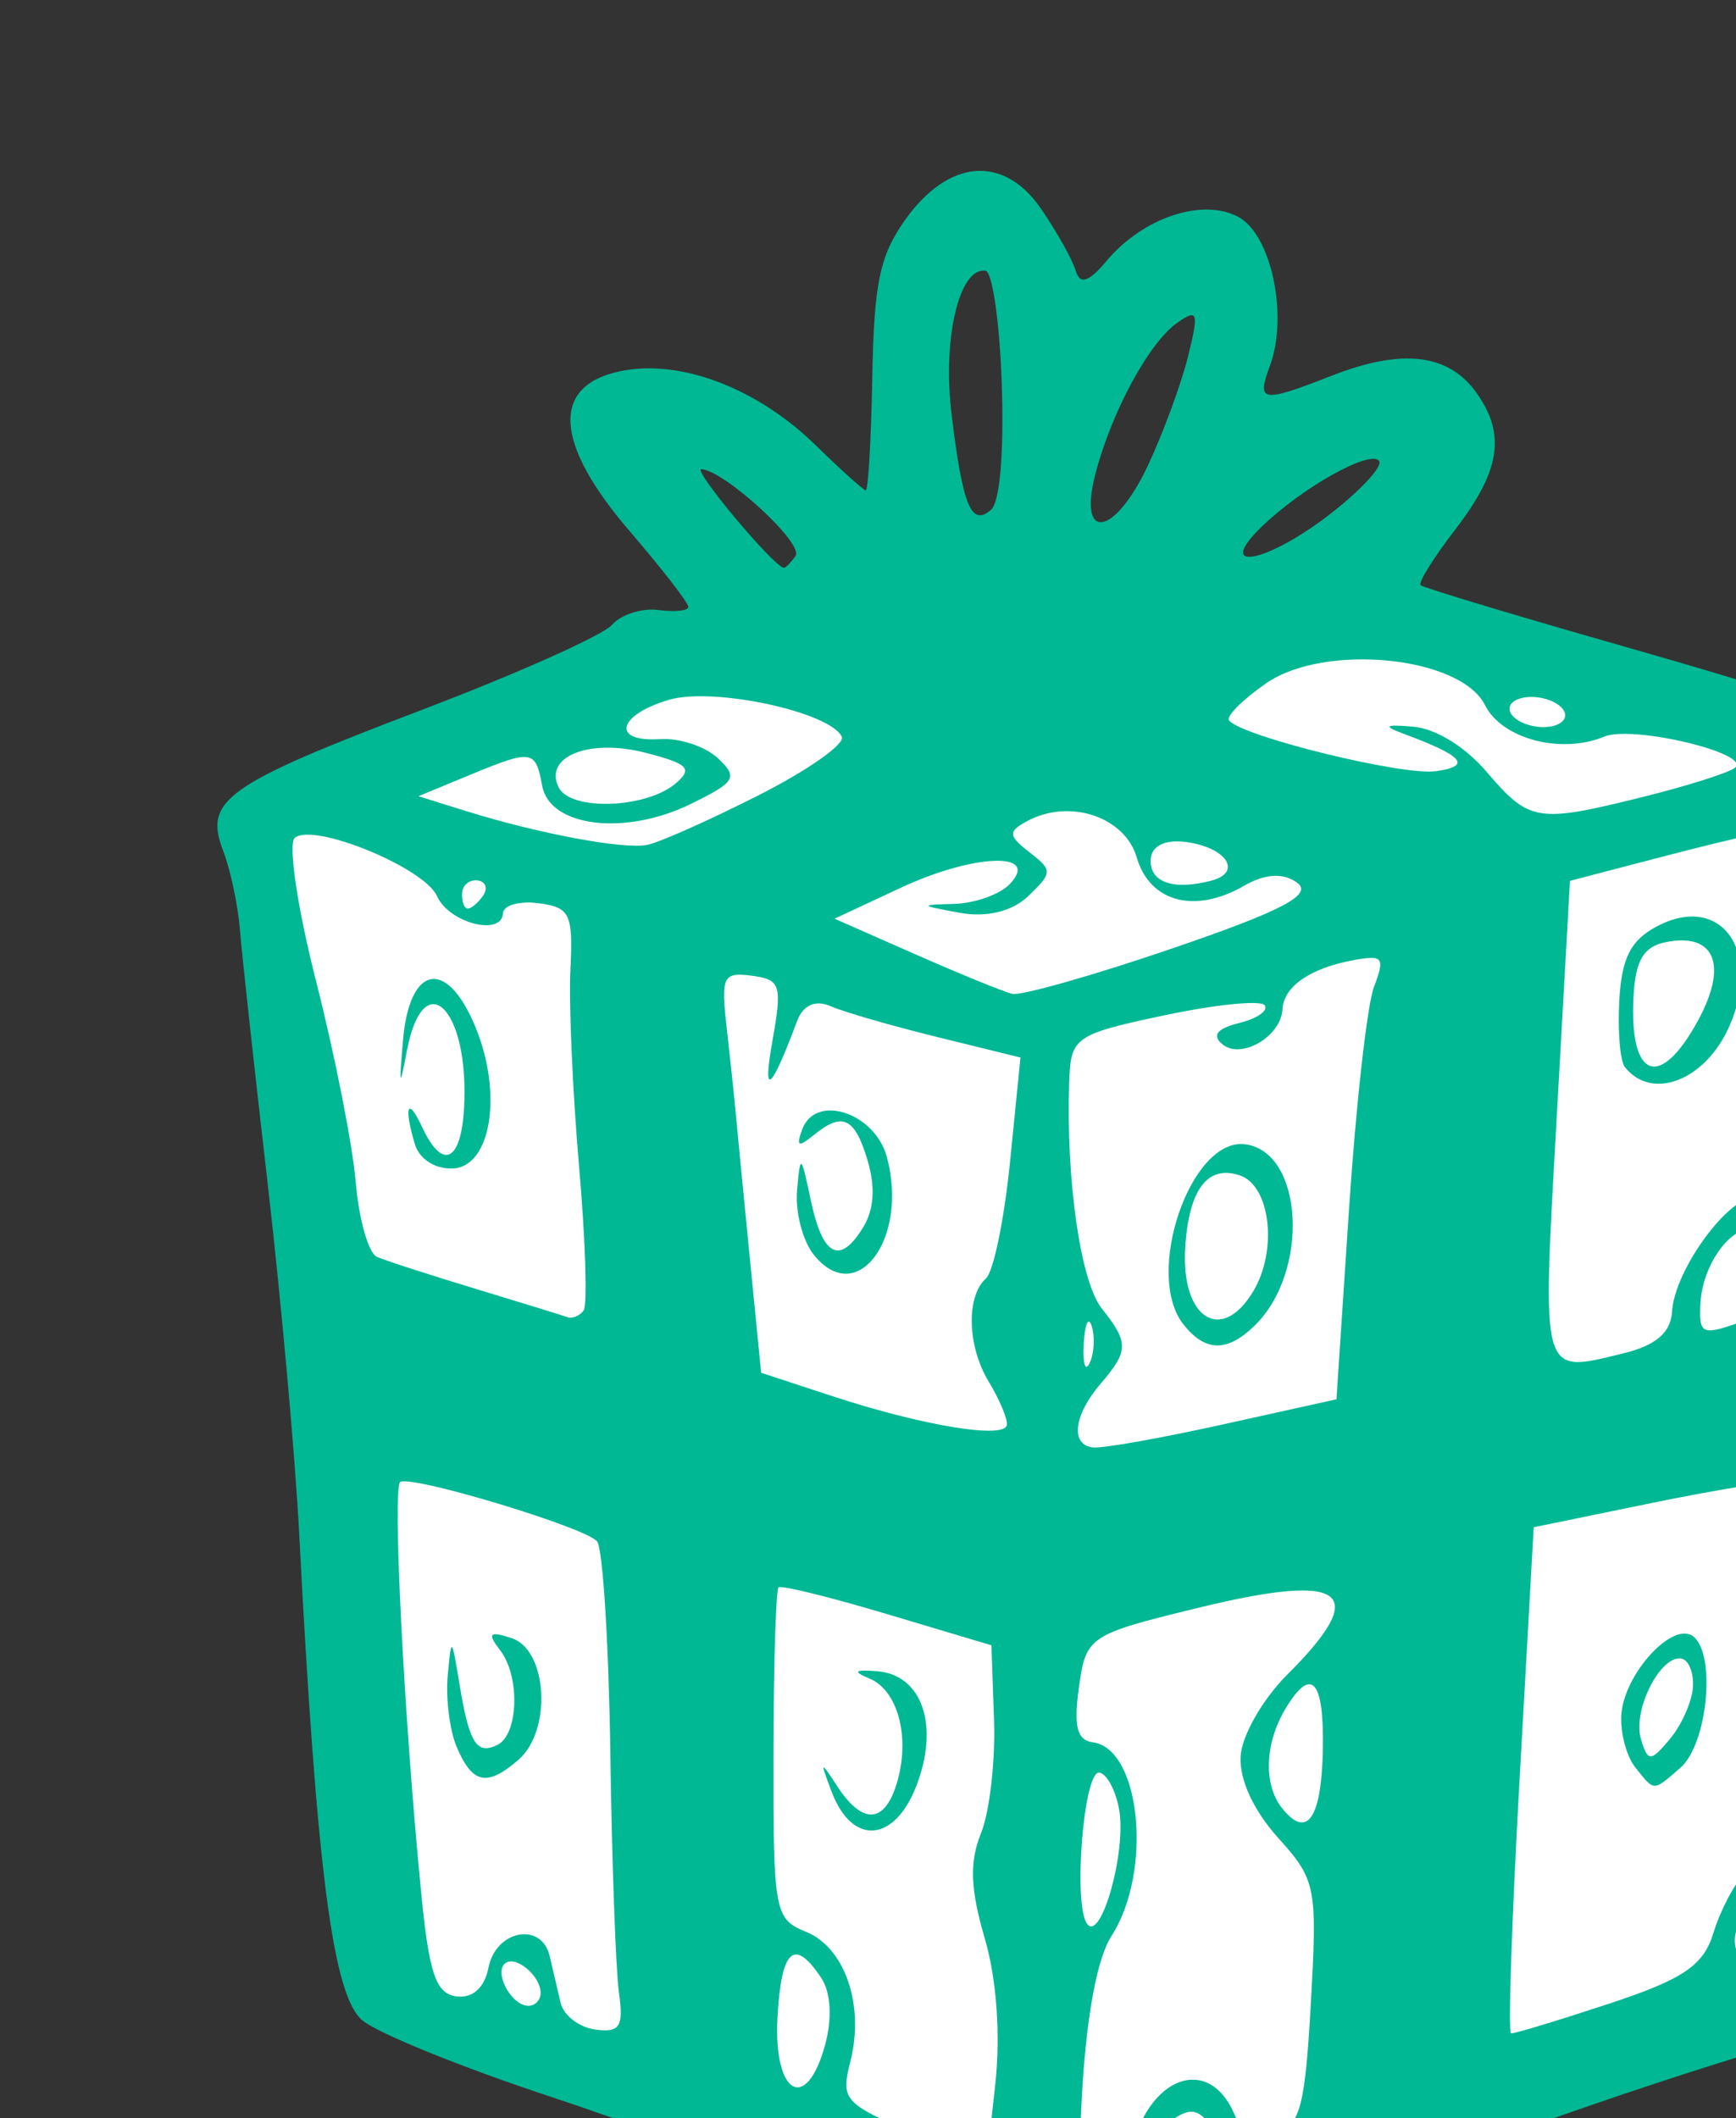 <?xml version="1.0" ?><svg height="128.003mm" viewBox="0 0 104.946 128.003" width="104.946mm" xmlns="http://www.w3.org/2000/svg">
    <rect x="0" y="0" width="104.946" height="128.003" fill="#333333" stroke="none"/>
    <path d="m 31550.108,24924.671 105.675,-41.451 67.517,-17.938 206.322,54.137 -30.257,279.009 -177.322,58.177 -149.22,-59.793 z" fill="#FFFFFF" paint-order="markers stroke fill" transform="translate(102.366,-96.26) matrix(0.265,0,0,0.265,-8446.316,-6460.241)"/>
    <path d="m 31713.438,25260.084 c -12.278,-7.337 -66.285,-28.895 -101.631,-40.57 -19.854,-6.557 -38.989,-14.324 -42.523,-17.259 -6.737,-5.596 -10.431,-34.004 -14.424,-110.954 -0.918,-17.662 -4.153,-53.59 -7.191,-79.843 -3.037,-26.25 -5.887,-52.309 -6.332,-57.907 -0.444,-5.596 -2.168,-13.705 -3.829,-18.018 -4.461,-11.575 0.484,-15.082 45.288,-32.122 21.77,-8.278 41.287,-16.997 43.373,-19.374 2.086,-2.377 6.848,-3.915 10.581,-3.419 3.736,0.493 6.831,0.191 6.881,-0.696 0.05,-0.88 -5.987,-8.672 -13.416,-17.317 -17.276,-20.101 -17.977,-33.224 -1.953,-36.473 13.652,-2.766 31.098,3.888 44.475,16.966 5.682,5.555 10.794,10.159 11.359,10.235 0.565,0.07 1.24,-11.542 1.497,-25.816 0.389,-21.422 1.693,-27.683 7.482,-35.844 9.858,-13.905 22.473,-14.956 30.987,-2.585 3.615,5.25 7.179,11.618 7.921,14.148 0.956,3.269 2.997,2.627 7.05,-2.215 8.28,-9.894 21.925,-14.439 30.096,-10.025 7.512,4.06 11.41,22.588 7.15,33.998 -3.081,8.252 -1.843,8.44 14.176,2.175 15.939,-6.235 26.496,-5.019 32.862,3.786 6.876,9.508 5.61,17.865 -4.74,31.319 -4.911,6.382 -8.469,12.085 -7.906,12.672 0.565,0.589 22.266,7.117 48.228,14.508 25.961,7.388 52.119,15.581 58.124,18.201 18.106,7.899 18.757,12.038 11.464,72.749 -3.562,29.641 -9.528,91.892 -13.257,138.337 l -6.778,84.443 -21.126,6.159 c -11.621,3.388 -33.835,10.726 -49.368,16.308 -44.541,16.005 -114.296,39.141 -116.409,38.61 -1.058,-0.265 -4.708,-2.146 -8.111,-4.177 z m 27.071,-17.415 c 1.49,-2.11 3.268,-6.52 3.953,-9.801 3.7,-17.751 17.822,-23.175 23.787,-9.134 2.456,5.782 4.277,6.647 9.451,4.494 5.569,-2.317 6.614,-6.273 7.949,-30.131 1.478,-26.344 1.173,-27.872 -7.489,-37.499 -5.61,-6.235 -8.848,-13.259 -8.55,-18.549 0.262,-4.712 5.017,-13.04 10.634,-18.638 19.185,-19.114 13.385,-23.47 -20.302,-15.249 -25.001,6.099 -25.585,6.487 -27.208,18.132 -1.242,8.912 -0.446,12.059 3.18,12.541 10.975,1.456 13.664,29.612 4.223,44.198 -3.188,4.928 -5.601,17.691 -6.657,35.203 -1.547,25.738 0.668,33.441 7.029,24.433 z m -29.281,-59.207 c -3.269,-11.139 -3.488,-17.357 -0.844,-23.873 1.969,-4.847 3.309,-16.477 2.98,-25.847 l -0.596,-17.035 -23.72,-7.086 c -13.049,-3.898 -24.224,-6.652 -24.836,-6.123 -0.611,0.532 -1.138,17.744 -1.171,38.248 -0.05,35.701 0.26,37.41 7.405,40.286 8.886,3.574 13.407,16.694 10.164,29.507 -2.231,8.828 -1.588,9.568 14.344,16.465 l 16.682,7.219 2.007,-18.348 c 1.242,-11.361 0.322,-24.088 -2.415,-33.413 z m -34.857,-33.231 c -2.742,-7.179 -2.632,-7.329 1.125,-1.528 5.794,8.941 10.851,8.771 13.667,-0.463 3.166,-10.392 0.35,-21.226 -6.23,-23.961 -3.887,-1.616 -3.422,-2.065 1.731,-1.664 10.318,0.799 14.302,12.388 8.986,26.145 -5.005,12.946 -14.613,13.681 -19.279,1.471 z m 83.445,84.318 c 5.033,-3.1 5.646,-4.955 2.825,-8.548 -2.842,-3.621 -4.687,-3.826 -8.738,-0.975 -5.403,3.805 -7.455,12.555 -3.08,13.135 1.411,0.191 5.459,-1.438 8.993,-3.615 z m -84.98,-26.751 c 1.642,-6.023 1.301,-11.94 -0.883,-15.223 -6.156,-9.263 -9.11,-6.631 -9.98,8.883 -0.994,17.72 6.557,22.126 10.863,6.34 z m -47.046,-11.983 c -0.72,-5.174 -1.602,-29.748 -1.957,-54.61 -0.355,-24.863 -1.714,-46.545 -3.018,-48.185 -2.494,-3.133 -41.767,-15.023 -44.878,-13.588 -1.872,0.863 0.786,53.406 4.737,93.609 1.833,18.661 3.35,23.103 8.094,23.735 3.632,0.481 6.383,-1.998 7.272,-6.554 1.681,-8.596 12.102,-10.555 13.967,-2.625 0.706,3.001 1.826,7.791 2.491,10.65 0.663,2.856 4.22,5.596 7.906,6.084 5.634,0.749 6.49,-0.605 5.386,-8.516 z m -36.986,-55.881 c -1.607,-3.786 -2.541,-11.084 -2.072,-16.222 0.828,-9.094 0.899,-9.041 2.714,1.991 2.198,13.353 3.912,16.064 8.654,13.704 4.795,-2.389 5.176,-15.602 0.62,-21.532 -3.011,-3.919 -2.522,-4.461 2.556,-2.82 8.249,2.66 9.301,21.095 1.585,27.78 -7.14,6.185 -10.49,5.494 -14.057,-2.901 z m 19.117,56.224 c 0.214,-3.931 -5.734,-8.957 -8.142,-6.873 -2.406,2.086 1.235,9.117 4.978,9.613 1.643,0.214 3.066,-1.016 3.164,-2.74 z m 243.721,2.287 c 16.973,-5.596 21.577,-8.717 23.83,-16.139 1.535,-5.062 4.766,-11.208 7.176,-13.657 6.233,-6.327 14.994,-88.647 9.513,-89.374 -2.162,-0.286 -16.024,1.96 -30.806,4.995 l -26.875,5.517 -3.231,57.624 c -1.776,31.695 -2.648,57.702 -1.938,57.798 0.711,0.1 10.758,-2.952 22.331,-6.764 z m 5.986,-53.931 c -1.971,-2.477 -3.4,-7.787 -3.175,-11.797 0.529,-9.423 11.828,-21.761 16.477,-17.991 5.193,4.213 3.159,24.588 -2.988,29.912 -6.322,5.476 -5.853,5.481 -10.314,-0.119 z m 13.178,-18.361 c 0.191,-3.316 -1.04,-6.211 -2.723,-6.435 -4.826,-0.641 -11.079,11.897 -9.153,18.349 1.578,5.286 2.215,5.283 6.643,-0.02 2.691,-3.226 5.047,-8.578 5.233,-11.892 z m -130.893,28.057 c -0.787,-4.429 -2.83,-8.242 -4.542,-8.468 -3.586,-0.475 -6.023,30.408 -2.728,34.549 3.195,4.015 8.946,-16.622 7.27,-26.081 z m 146.922,28.225 c 0.214,-3.774 -1.097,-6.125 -2.906,-5.224 -1.808,0.901 -3.41,3.798 -3.558,6.44 -0.143,2.641 1.159,4.99 2.904,5.221 1.746,0.239 3.348,-2.665 3.56,-6.437 z m -100.459,-41.881 c 0.317,-15.924 -2.579,-19.191 -8.445,-9.525 -4.809,7.923 -5.173,17.4 -0.879,22.798 5.705,7.169 9.01,2.467 9.324,-13.273 z m -72.072,-74.178 c 0.1,-1.48 -1.783,-5.882 -4.146,-9.78 -4.902,-8.085 -5.205,-19.457 -0.629,-23.553 1.707,-1.526 4.177,-13.485 5.486,-26.572 l 2.381,-23.799 -18.921,-4.657 c -10.407,-2.558 -21.386,-5.731 -24.397,-7.05 -3.467,-1.516 -6.275,-0.26 -7.654,3.421 -6.001,16.049 -7.941,17.61 -5.617,4.523 2.275,-12.803 1.891,-14.017 -4.704,-14.892 -6.564,-0.872 -7.057,0.144 -5.729,11.829 0.799,7.028 1.731,15.838 2.072,19.576 0.343,3.739 1.786,18.573 3.207,32.969 l 2.584,26.172 16.079,5.278 c 20.872,6.855 39.797,9.947 39.988,6.535 z m -44.091,-38.767 c -2.513,-3.154 -4.213,-9.737 -3.781,-14.625 0.751,-8.473 0.896,-8.363 3.156,2.337 2.697,12.76 6.655,14.746 11.962,6.003 2.422,-3.991 2.768,-9.017 1.03,-14.968 -2.916,-9.987 -5.737,-11.375 -12.288,-6.048 -3.584,2.911 -4.104,2.679 -2.704,-1.197 3.006,-8.331 16.623,-3.901 19.345,6.292 4.991,18.692 -6.926,34.516 -16.72,22.206 z m 93.509,38.698 25.756,-5.698 2.861,-43.259 c 1.574,-23.795 4.137,-46.64 5.698,-50.767 2.559,-6.769 2.091,-7.37 -4.749,-6.097 -9.868,1.839 -15.838,5.987 -16.129,11.209 -0.348,6.184 -9.363,11.468 -13.645,7.996 -2.539,-2.062 -1.337,-3.609 3.796,-4.895 4.132,-1.032 6.73,-2.861 5.774,-4.06 -0.953,-1.199 -11.294,-0.143 -22.974,2.332 -20.316,4.318 -21.253,4.973 -21.598,15.102 -0.761,22.385 2.579,45.628 7.434,51.73 6.184,7.772 6.158,9.68 -0.239,17.125 -6.206,7.227 -7.005,14.017 -1.719,14.566 2.186,0.238 15.564,-2.151 29.731,-5.284 z m -9.134,-22.75 c -9.101,-11.437 1.638,-42.751 14.093,-41.097 13.344,1.772 14.725,29.152 2.088,41.4 -6.244,6.051 -11.201,5.958 -16.181,-0.303 z m 15.847,-7.463 c 5.694,-9.381 4.016,-24.19 -3.008,-26.55 -7.356,-2.47 -11.642,3.228 -12.453,16.553 -0.973,16.022 8.204,21.959 15.461,9.997 z m -152.682,4.237 c 0.882,-1.268 0.408,-16.06 -1.054,-32.868 -1.461,-16.812 -2.35,-36.946 -1.974,-44.743 0.618,-12.867 -0.05,-14.274 -7.252,-15.23 -4.366,-0.579 -8.019,0.446 -8.121,2.279 -0.3,5.346 -12.326,2.227 -15.056,-3.902 -2.9,-6.512 -28.282,-16.89 -32.457,-13.273 -1.559,1.351 0.637,16.072 4.879,32.713 4.243,16.642 8.308,37.237 9.036,45.768 0.727,8.53 2.899,16.203 4.83,17.049 1.929,0.849 11.995,4.11 22.371,7.25 10.374,3.143 19.837,6.061 21.026,6.485 1.193,0.427 2.89,-0.259 3.772,-1.528 z m -38.529,-37.942 c -2.563,-8.683 -1.602,-10.915 1.667,-3.877 4.623,9.954 8.884,8.028 9.577,-4.33 1.271,-22.669 -9.267,-33.085 -13.067,-12.92 -1.627,8.629 -1.789,8.135 -0.856,-2.601 1.497,-17.249 10.054,-18.728 16.553,-2.861 6.28,15.328 3.479,32.034 -5.395,32.185 -4.006,0.07 -7.484,-2.227 -8.479,-5.596 z m 154.437,41.578 c -0.751,-2.406 -1.575,-0.627 -1.833,3.953 -0.257,4.583 0.358,6.552 1.369,4.378 1.008,-2.172 1.218,-5.923 0.464,-8.331 z m 121.197,6.185 c 7.412,-1.793 10.886,-4.728 11.158,-9.43 0.57,-9.732 13.247,-26.941 19.267,-26.14 2.796,0.369 6.449,5.386 8.116,11.148 1.669,5.761 4.046,10.608 5.283,10.77 1.237,0.167 3.653,-8.2 5.364,-18.588 1.715,-10.39 4.9,-26.86 7.079,-36.604 5.362,-23.981 5.334,-24.317 -2.591,-29.142 -4.199,-2.559 -7.024,-7.573 -7.129,-12.653 l -0.167,-8.417 1.902,8.645 c 2.726,12.389 13.033,12.785 16.936,0.651 1.695,-5.269 2.079,-10.838 0.855,-12.378 -2.493,-3.133 -23.534,0.1 -56.281,8.652 l -21.901,5.717 -3.067,54.689 c -3.316,59.167 -3.748,57.655 15.181,53.08 z m 0.422,-65.289 c -1.094,-1.376 -1.669,-8.216 -1.278,-15.2 0.541,-9.663 2.568,-13.687 8.485,-16.851 14.556,-7.782 24.233,5.402 16.647,22.676 -5.441,12.386 -17.641,17.181 -23.854,9.375 z m 16.711,-10.684 c 6.85,-12.615 3.805,-20.023 -7.329,-17.832 -5.074,0.999 -6.945,4.089 -7.403,12.22 -1.066,19.026 5.991,21.713 14.732,5.612 z m 16.816,58.992 c 0.238,-4.179 -1.159,-8.886 -3.097,-10.457 -4.545,-3.686 -12.644,6.085 -13.195,15.917 -0.388,6.922 0.322,7.372 7.718,4.881 5.224,-1.757 8.299,-5.47 8.574,-10.341 z m -136.558,-75.453 c 24.855,-8.495 31.896,-12.2 28.291,-14.884 -3.131,-2.332 -7.341,-2.101 -12.122,0.667 -11.196,6.481 -21.507,3.772 -24.488,-6.43 -2.734,-9.37 -15.449,-13.549 -25.113,-8.256 -4.296,2.353 -4.21,3.283 0.637,7.052 5.3,4.118 5.286,4.628 -0.255,9.976 -3.631,3.502 -9.544,4.952 -15.633,3.829 -9.234,-1.698 -9.304,-1.815 -1.223,-2.039 4.713,-0.143 10.399,-2.169 12.633,-4.535 7.058,-7.46 -8.199,-6.921 -24.929,0.883 l -15.063,7.028 18.442,8.13 c 10.142,4.471 20.082,8.526 22.087,9.01 2.005,0.487 18.537,-4.208 36.736,-10.431 z m -157.47,-11.913 c 1.18,-1.688 0.634,-3.272 -1.214,-3.517 -1.847,-0.246 -3.445,1.054 -3.547,2.885 -0.1,1.833 0.443,3.416 1.213,3.519 0.768,0.1 2.365,-1.197 3.548,-2.887 z m 62.802,-22.901 c 11.299,-5.717 19.875,-11.744 19.06,-13.394 -2.816,-5.703 -29.395,-11.371 -39.437,-8.407 -11.774,3.474 -13.209,9.706 -2.06,8.957 4.408,-0.295 10.352,1.66 13.208,4.345 4.69,4.413 4.094,5.419 -6.177,10.449 -14.99,7.341 -32.125,5.262 -33.878,-4.11 -1.549,-8.306 -2.253,-8.407 -16.775,-2.401 l -11.456,4.74 10.998,3.431 c 16.347,5.097 35.637,8.702 41.13,7.684 2.666,-0.496 14.091,-5.576 25.387,-11.294 z m -18.744,-2.811 c 3.841,-3.328 2.737,-4.42 -6.991,-6.921 -12.848,-3.305 -23.277,0.858 -19.798,7.899 2.696,5.457 20.094,4.821 26.789,-0.978 z m 122.102,22.24 c 7.201,-1.9 3.455,-7.579 -5.808,-8.81 -4.771,-0.634 -7.853,0.892 -8.027,3.97 -0.294,5.226 5.157,7.134 13.835,4.843 z m 97.934,-18.952 c 10.321,-2.551 19.982,-5.589 21.472,-6.752 4.158,-3.243 -23.31,-9.823 -29.779,-7.131 -9.842,4.096 -23.36,0.517 -27.213,-7.203 -5.553,-11.12 -36.548,-14.21 -49.894,-4.971 -5.417,3.748 -9.227,7.57 -8.469,8.493 3.018,3.669 39.623,12.641 47.183,11.563 8.29,-1.18 6.273,-3.488 -7.512,-8.588 -4.671,-1.726 -4.08,-2.124 2.322,-1.566 5.138,0.45 11.833,4.551 16.678,10.216 9.83,11.499 11.549,11.788 35.212,5.939 z m -17.216,-18.654 c 0.09,-1.833 -2.671,-3.712 -6.161,-4.175 -3.491,-0.465 -6.43,0.656 -6.533,2.489 -0.1,1.831 2.668,3.71 6.158,4.175 3.491,0.463 6.433,-0.658 6.536,-2.489 z m -175.564,-36.447 c 1.938,-2.773 -16.034,-19.329 -21.479,-19.787 -2.289,-0.191 16.394,22.183 18.79,22.5 0.398,0.05 1.609,-1.168 2.689,-2.713 z m 47.043,-39.008 c -0.463,-14.103 -2.136,-25.812 -3.72,-26.024 -6.015,-0.796 -9.844,15.445 -7.732,32.797 2.547,20.943 4.488,25.628 8.991,21.727 2.017,-1.747 2.973,-12.843 2.461,-28.5 z m 74.792,29.552 c 7.151,-5.52 12.217,-11.02 11.261,-12.224 -2.048,-2.573 -17.557,6.127 -26.746,15.006 -10.944,10.574 0.951,8.436 15.485,-2.782 z m -41.428,-11.22 c 3.462,-7.382 7.568,-18.537 9.122,-24.794 2.506,-10.094 2.234,-10.965 -2.422,-7.72 -6.406,4.464 -14.913,20.102 -18.659,34.295 -4.177,15.843 4.278,14.582 11.959,-1.781 z" fill="#00B894" transform="translate(102.366,-96.26) matrix(0.265,0,0,0.265,-8446.316,-6460.241)"/>
</svg>